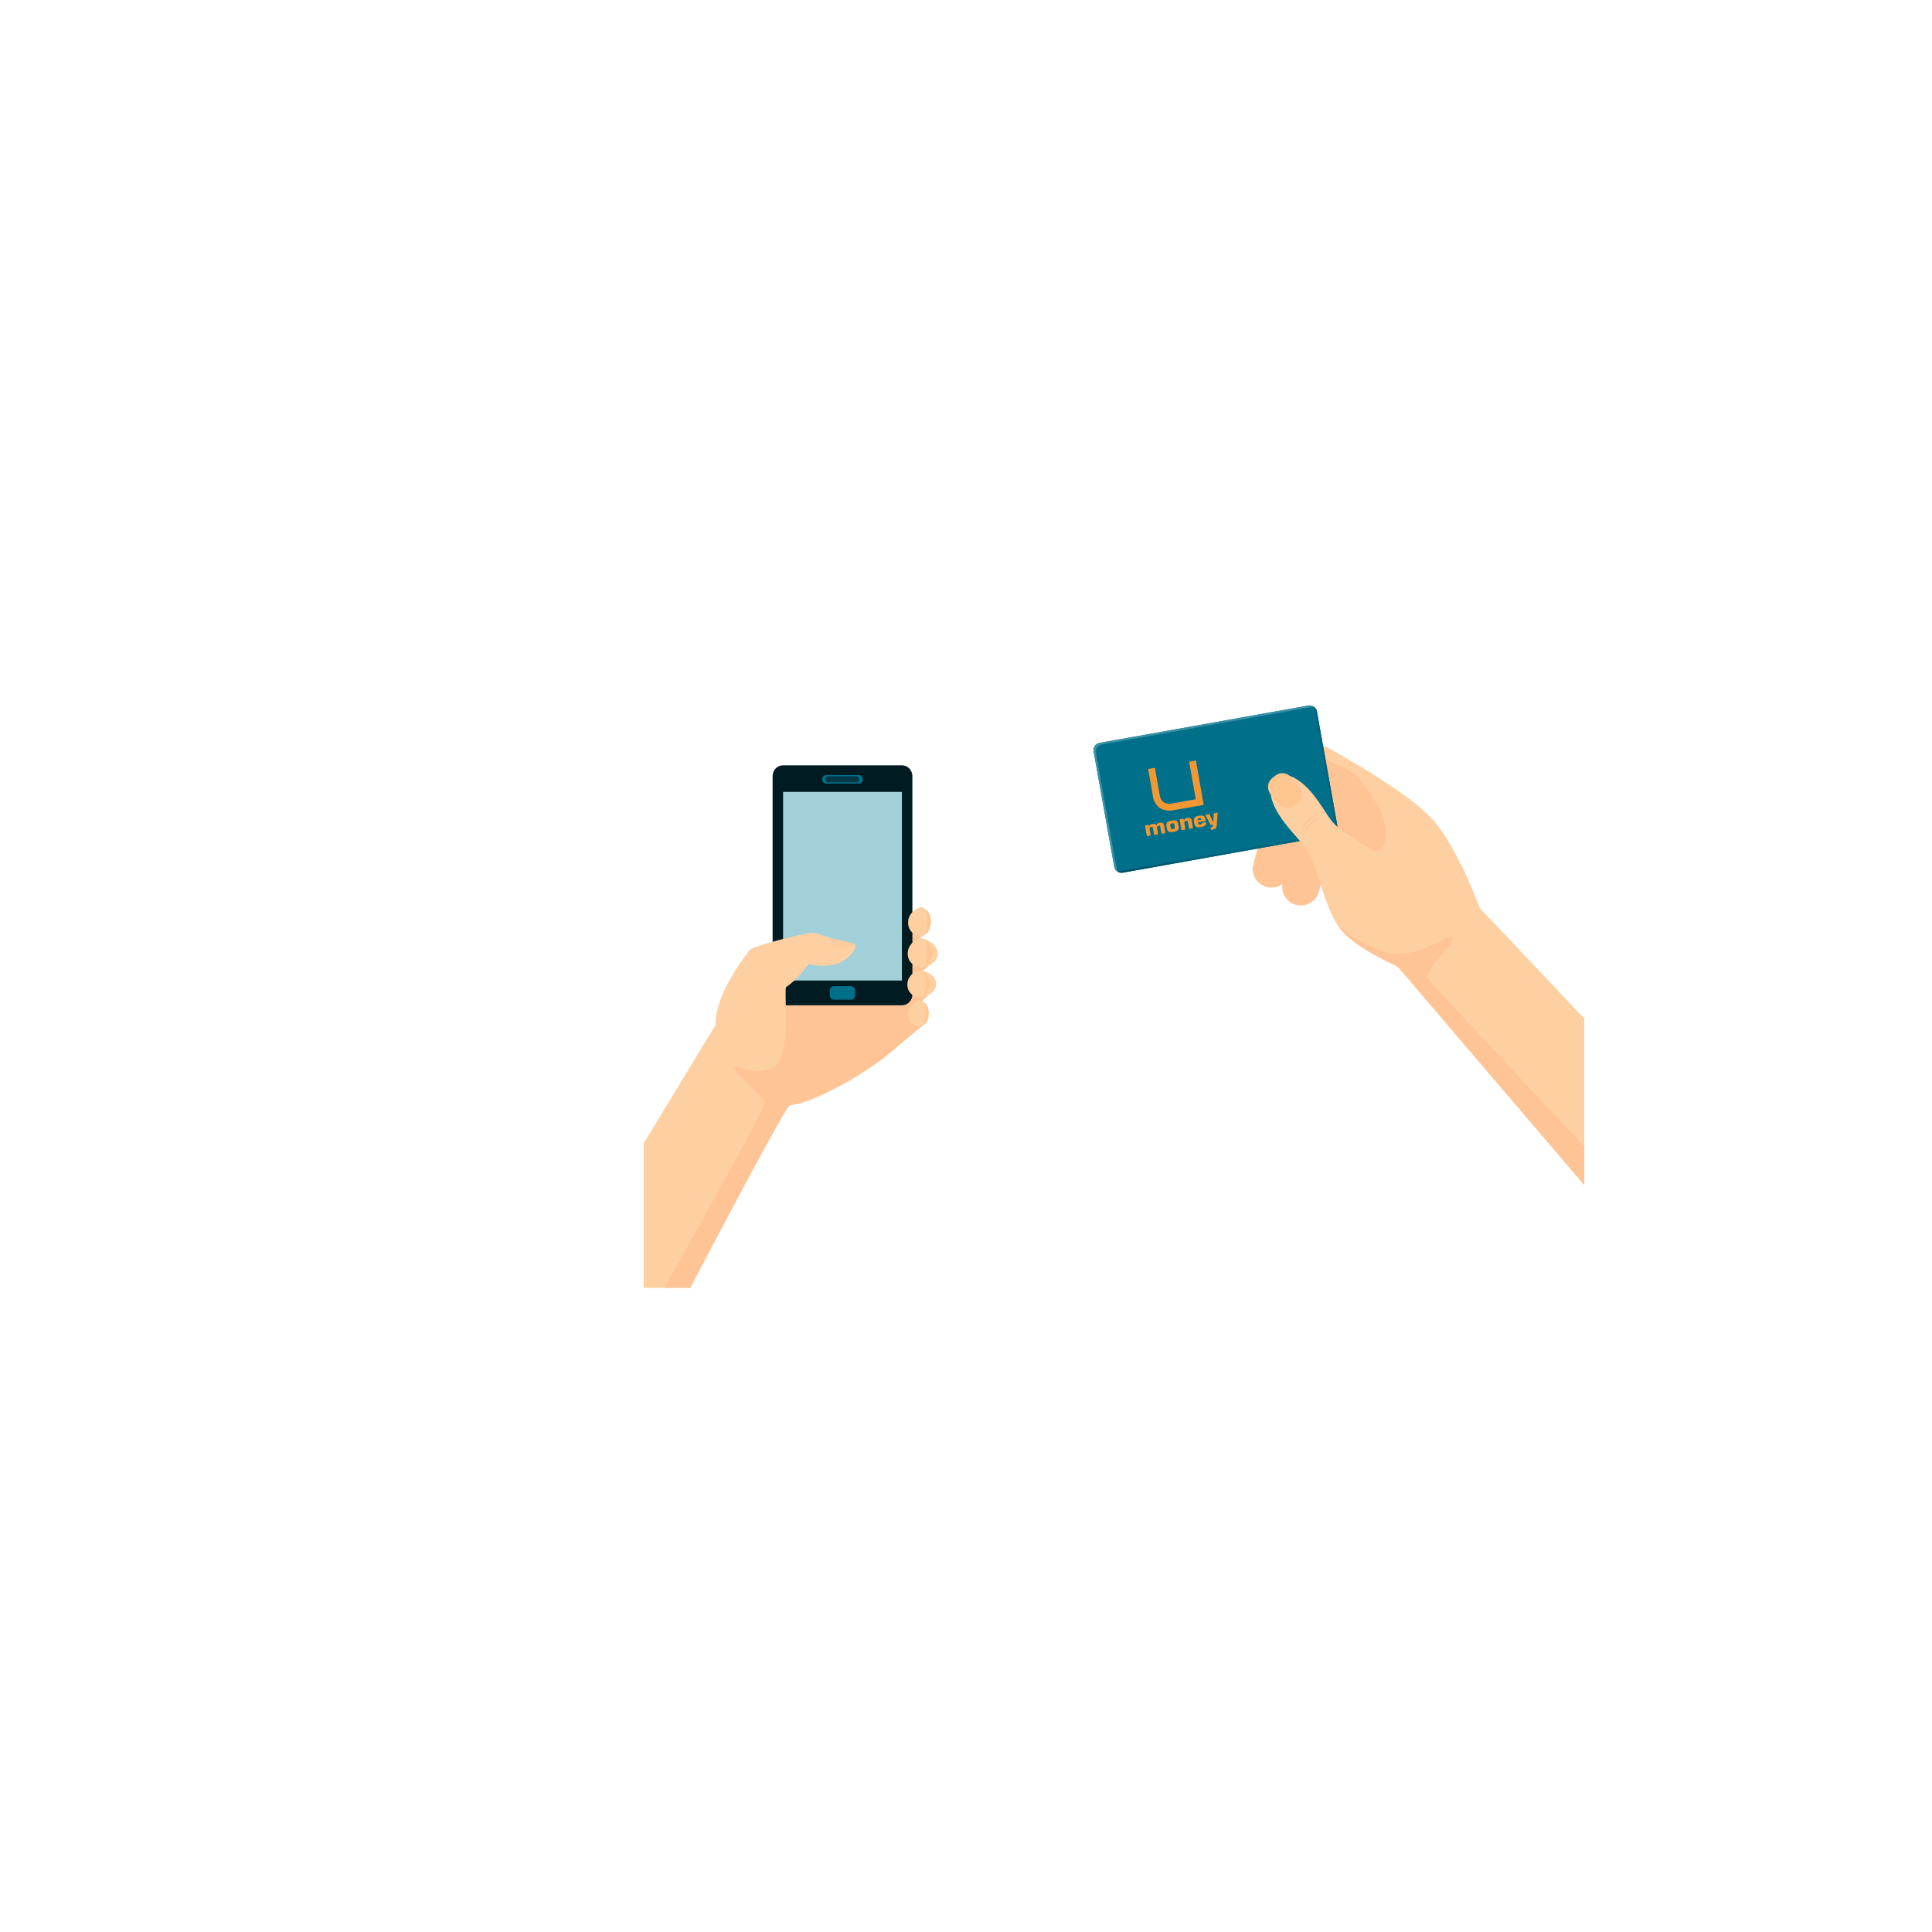 <?xml version="1.0" encoding="UTF-8" standalone="no"?>
<!-- Generator: Gravit.io -->

<svg
   xmlns:dc="http://purl.org/dc/elements/1.1/"
   xmlns:cc="http://creativecommons.org/ns#"
   xmlns:rdf="http://www.w3.org/1999/02/22-rdf-syntax-ns#"
   xmlns:svg="http://www.w3.org/2000/svg"
   xmlns="http://www.w3.org/2000/svg"
   xmlns:sodipodi="http://sodipodi.sourceforge.net/DTD/sodipodi-0.dtd"
   xmlns:inkscape="http://www.inkscape.org/namespaces/inkscape"
   style="isolation:isolate"
   viewBox="0 0 450 450"
   width="450pt"
   height="450pt"
   version="1.1"
   id="svg111"
   sodipodi:docname="2869(1).svg"
   inkscape:version="0.92.4 5da689c313, 2019-01-14">
  <sodipodi:namedview
     pagecolor="#ffffff"
     bordercolor="#666666"
     borderopacity="1"
     objecttolerance="10"
     gridtolerance="10"
     guidetolerance="10"
     inkscape:pageopacity="0"
     inkscape:pageshadow="2"
     inkscape:window-width="1920"
     inkscape:window-height="1016"
     id="namedview113"
     showgrid="false"
     inkscape:zoom="3.1466667"
     inkscape:cx="349.30145"
     inkscape:cy="300.37622"
     inkscape:window-x="0"
     inkscape:window-y="27"
     inkscape:window-maximized="1"
     inkscape:current-layer="g107" />
  <defs
     id="defs5">
    <clipPath
       id="_clipPath_WKPt7sxsaibvsJ4S6mHpMVkJ9NH1rdjU">
      <rect
         width="450"
         height="450"
         id="rect2" />
    </clipPath>
    <style
       id="style2">.cls-1{fill:none;stroke:#bdbbba;stroke-miterlimit:10;}.cls-2{fill:#707173;}.cls-2,.cls-3{fill-rule:evenodd;}.cls-3{fill:#f39732;}</style>
  </defs>
  <g
     clip-path="url(#_clipPath_WKPt7sxsaibvsJ4S6mHpMVkJ9NH1rdjU)"
     id="g109">
    <clipPath
       id="_clipPath_aTUjTqXx8KbOoyQ2dHkJ5f0ahCkB7e3h">
      <path
         d=" M 0 0 L 0 450 L 450 450 L 450 0 L 0 0 Z "
         fill="rgb(255,255,255)"
         id="path7" />
    </clipPath>
    <g
       clip-path="url(#_clipPath_aTUjTqXx8KbOoyQ2dHkJ5f0ahCkB7e3h)"
       id="g107">
      <g
         id="g63"
         inkscape:export-filename="/home/uuganbaatar/Documents/mobile dev/umoney_flutter/assets/images/hand_right.png"
         inkscape:export-xdpi="167.55916"
         inkscape:export-ydpi="167.55916">
        <path
           d=" M 304.613 171.636 C 304.613 171.636 326.448 182.992 333.485 190.68 C 340.521 198.368 346.297 215.998 346.297 215.998 L 330.242 228.858 C 330.242 228.858 315.582 218.052 314.438 215.161 C 313.294 212.27 298.999 180.818 299.818 179.869 C 300.637 178.92 304.613 171.636 304.613 171.636 Z "
           fill="rgb(248,189,131)"
           id="path10"
           style="fill:#fecfa1;fill-opacity:1" />
        <path
           d=" M 315 179.869 C 315.807 179.944 322.322 188.162 322.52 192.132 C 323.537 196.187 321.912 198.195 320.181 198.335 C 318.45 198.476 308.401 191.084 308.401 191.084 C 295.157 173.821 297.257 170.453 315 179.869 Z "
           fill="rgb(247,172,111)"
           id="path12"
           style="fill:#ffc495;fill-opacity:1" />
        <path
           d=" M 311.354 192.774 L 307.161 207.74 C 306.517 210.04 304.108 211.395 301.808 210.75 C 299.508 210.106 298.153 207.697 298.798 205.397 L 302.991 190.431 C 303.635 188.131 306.044 186.777 308.344 187.421 L 308.344 187.421 C 310.644 188.065 311.999 190.474 311.354 192.774 Z "
           fill="rgb(247,172,111)"
           id="path14"
           style="fill:#ffc495;fill-opacity:1" />
        <path
           d=" M 304.498 188.602 L 300.305 203.568 C 299.661 205.868 297.251 207.223 294.952 206.578 C 292.652 205.934 291.297 203.525 291.942 201.225 L 296.135 186.259 C 296.779 183.959 299.188 182.604 301.488 183.249 C 303.788 183.893 305.142 186.302 304.498 188.602 Z "
           fill="rgb(247,172,111)"
           id="path16"
           style="fill:#ffc495;fill-opacity:1" />
        <g
           id="g49">
          <path
             d=" M 256.109 173.03 L 304.753 164.335 C 305.681 164.168 306.57 164.788 306.736 165.717 L 311.539 192.583 C 311.705 193.513 311.085 194.4 310.157 194.567 L 261.512 203.262 C 260.585 203.428 259.696 202.81 259.53 201.88 L 254.727 175.014 C 254.561 174.084 255.18 173.196 256.109 173.03 Z "
             fill="rgb(0,111,138)"
             id="path18" />
          <path
             d=" M 256.109 173.03 L 304.753 164.335 C 305.332 164.231 305.897 164.433 306.278 164.825 C 305.983 164.698 305.649 164.652 305.308 164.714 L 256.665 173.409 C 255.735 173.575 255.117 174.464 255.283 175.393 L 260.086 202.261 C 260.149 202.61 260.314 202.914 260.543 203.15 C 260.031 202.931 259.635 202.469 259.53 201.88 L 254.727 175.014 C 254.561 174.084 255.18 173.196 256.109 173.03 Z "
             fill="rgb(58,144,165)"
             id="path20" />
          <linearGradient
             id="_lgradient_4"
             x1="0"
             y1="0"
             x2="1"
             y2="0"
             gradientTransform="matrix(33.377,12.519,14.834,-31.215,271.767,177.106)"
             gradientUnits="userSpaceOnUse">
            <stop
               offset="0%"
               stop-opacity="1"
               style="stop-color:rgb(122,147,153)"
               id="stop22" />
            <stop
               offset="49.206%"
               stop-opacity="1"
               style="stop-color:rgb(148,178,186)"
               id="stop24" />
            <stop
               offset="100%"
               stop-opacity="1"
               style="stop-color:rgb(157,189,197)"
               id="stop26" />
          </linearGradient>
          <path
             d=" M 261.5 203.264 C 261.498 203.264 261.498 203.265 261.496 203.265 C 261.498 203.265 261.498 203.264 261.5 203.264 Z  M 261.489 203.266 C 261.487 203.267 261.485 203.267 261.483 203.267 C 261.485 203.267 261.487 203.267 261.489 203.266 Z  M 261.476 203.268 C 261.474 203.269 261.472 203.269 261.47 203.269 C 261.472 203.269 261.474 203.269 261.476 203.268 Z  M 261.464 203.27 C 261.46 203.271 261.455 203.272 261.45 203.273 C 261.455 203.272 261.46 203.271 261.464 203.27 Z  M 261.447 203.272 C 261.444 203.273 261.441 203.274 261.438 203.274 C 261.441 203.274 261.444 203.273 261.447 203.272 Z  M 261.436 203.274 C 261.433 203.274 261.429 203.275 261.426 203.276 C 261.429 203.275 261.433 203.274 261.436 203.274 Z  M 261.425 203.276 C 260.92 203.339 260.433 203.174 260.077 202.856 C 260.433 203.175 260.919 203.339 261.425 203.276 Z "
             fill-rule="evenodd"
             fill="url(#_lgradient_4)"
             id="path29" />
          <linearGradient
             id="_lgradient_5"
             x1="0"
             y1="0"
             x2="1"
             y2="0"
             gradientTransform="matrix(647.932,-118.786,444.659,-121.609,-627.343,369.02)"
             gradientUnits="userSpaceOnUse">
            <stop
               offset="0%"
               stop-opacity="1"
               style="stop-color:rgb(179,179,179)"
               id="stop31" />
            <stop
               offset="52.381%"
               stop-opacity="1"
               style="stop-color:rgb(219,219,219)"
               id="stop33" />
            <stop
               offset="100%"
               stop-opacity="1"
               style="stop-color:rgb(230,230,230)"
               id="stop35" />
          </linearGradient>
          <path
             d=" M 306.734 165.705 C 306.733 165.702 306.733 165.699 306.732 165.696 C 306.733 165.699 306.733 165.702 306.734 165.705 Z  M 306.731 165.693 C 306.731 165.691 306.731 165.689 306.73 165.687 C 306.731 165.689 306.731 165.691 306.731 165.693 Z  M 306.729 165.683 C 306.729 165.68 306.728 165.677 306.728 165.675 C 306.728 165.677 306.729 165.68 306.729 165.683 Z  M 306.727 165.67 C 306.727 165.669 306.726 165.668 306.726 165.667 C 306.726 165.668 306.727 165.669 306.727 165.67 Z "
             fill-rule="evenodd"
             fill="url(#_lgradient_5)"
             id="path38" />
          <linearGradient
             id="_lgradient_6"
             x1="0"
             y1="0"
             x2="1"
             y2="0"
             gradientTransform="matrix(29.774,12.608,12.608,-29.774,270.071,178.269)"
             gradientUnits="userSpaceOnUse">
            <stop
               offset="0%"
               stop-opacity="1"
               style="stop-color:rgb(0,78,97)"
               id="stop40" />
            <stop
               offset="52.381%"
               stop-opacity="1"
               style="stop-color:rgb(0,95,119)"
               id="stop42" />
            <stop
               offset="100%"
               stop-opacity="1"
               style="stop-color:rgb(0,100,124)"
               id="stop44" />
          </linearGradient>
          <path
             d=" M 310.213 194.556 C 311.11 194.365 311.701 193.494 311.539 192.583 L 311.2 190.69 L 308.564 175.943 L 308.045 173.04 L 306.736 165.717 C 306.735 165.714 306.735 165.711 306.734 165.708 C 306.734 165.707 306.734 165.706 306.734 165.705 C 306.733 165.702 306.733 165.699 306.732 165.696 C 306.732 165.695 306.732 165.694 306.731 165.693 C 306.731 165.691 306.731 165.689 306.73 165.687 C 306.73 165.685 306.73 165.684 306.729 165.683 C 306.729 165.68 306.728 165.677 306.728 165.675 C 306.728 165.673 306.727 165.671 306.727 165.67 C 306.727 165.669 306.726 165.668 306.726 165.667 C 306.657 165.338 306.497 165.05 306.276 164.825 C 306.169 164.779 306.056 164.743 305.939 164.719 C 306.055 164.902 306.139 165.11 306.18 165.337 L 310.983 192.204 C 311.145 193.114 310.555 193.986 309.657 194.177 C 309.639 194.181 309.62 194.185 309.601 194.188 L 260.957 202.884 C 260.742 202.922 260.529 202.918 260.326 202.878 C 260.389 202.977 260.462 203.068 260.543 203.15 C 260.336 203.062 260.147 202.933 259.989 202.772 C 259.989 202.772 259.988 202.772 259.988 202.772 C 260.016 202.802 260.045 202.829 260.077 202.856 C 260.433 203.174 260.92 203.339 261.425 203.276 C 261.425 203.276 261.426 203.276 261.426 203.276 C 261.429 203.275 261.433 203.274 261.436 203.274 C 261.437 203.274 261.438 203.274 261.438 203.274 C 261.441 203.274 261.444 203.273 261.447 203.272 C 261.448 203.272 261.449 203.272 261.45 203.273 C 261.455 203.272 261.46 203.271 261.464 203.27 C 261.466 203.27 261.468 203.27 261.47 203.269 C 261.472 203.269 261.474 203.269 261.476 203.268 C 261.479 203.268 261.481 203.267 261.483 203.267 C 261.485 203.267 261.487 203.267 261.489 203.266 C 261.491 203.266 261.494 203.265 261.496 203.265 C 261.498 203.265 261.498 203.264 261.5 203.264 C 261.504 203.263 261.508 203.263 261.512 203.262 L 261.512 203.262 L 262.578 203.072 L 279.367 200.071 L 281.764 199.642 L 288.683 198.405 L 297.487 196.831 L 305.319 195.431 L 310.157 194.567 C 310.176 194.563 310.194 194.56 310.213 194.556 Z "
             fill="url(#_lgradient_6)"
             id="path47" />
        </g>
        <path
           d=" M 326.545 225.523 C 326.545 225.523 316.12 221.282 312.262 216.465 C 308.403 211.649 306.902 201.365 304.254 197.694 C 302.725 195.574 298.976 192.039 297.136 188.436 C 295.343 184.928 295.599 182.295 297.184 181.026 C 298.665 179.84 301.382 180.554 304.042 183.066 C 307.148 185.998 308.903 189.83 310.461 191.551 C 314.14 195.611 321.924 198.183 327.139 203.963 C 332.354 209.742 335.321 216.737 333.894 217.88 C 332.467 219.023 332.685 225.876 326.545 225.523 Z "
           fill="rgb(248,189,131)"
           id="path51"
           style="fill:#fecfa1;fill-opacity:1" />
        <path
           d=" M 369 276 L 369 237.234 L 343.463 210.215 L 325.263 224.793 L 369 276 Z "
           fill="rgb(248,189,131)"
           id="path53"
           style="fill:#fecfa1;fill-opacity:1" />
        <path
           d=" M 312.262 216.465 C 312.099 216.262 311.946 216.037 311.792 215.815 L 311.864 215.712 C 311.864 215.712 319.544 222.318 326.081 222.132 C 332.619 221.946 337.095 217.573 338.315 218.329 C 339.534 219.085 331.397 226.273 332.439 227.782 C 333.464 229.267 368.038 266.021 369 267.011 L 369 276 L 325.502 225.075 C 322.77 223.866 315.377 220.355 312.262 216.465 Z "
           fill="rgb(247,172,111)"
           id="path55"
           style="fill:#ffc495;fill-opacity:1" />
        <path
           d=" M 301.472 187.659 L 302.192 187.082 C 303.325 186.175 303.509 184.506 302.602 183.373 L 300.757 181.07 C 299.85 179.937 298.18 179.752 297.048 180.66 L 296.327 181.237 C 295.194 182.144 295.01 183.814 295.917 184.946 L 297.762 187.25 C 298.669 188.382 300.339 188.567 301.472 187.659 Z "
           fill="rgb(250,204,159)"
           id="path57"
           style="fill:#ffc78f;fill-opacity:1" />
        <path
           d=" M 307.155 189.781 C 307.155 189.781 305.862 189.943 304.644 191.023 C 303.425 192.103 303.154 193.325 303.154 193.325 C 303.154 193.325 303.604 192.436 304.911 191.278 C 306.218 190.12 307.155 189.781 307.155 189.781 Z "
           fill="rgb(245,154,80)"
           id="path59"
           style="fill:#ffc495;fill-opacity:1" />
        <path
           d=" M 307.721 190.42 C 307.721 190.42 306.429 190.583 305.21 191.663 C 303.992 192.742 303.721 193.964 303.721 193.964 C 303.721 193.964 304.17 193.075 305.477 191.917 C 306.784 190.759 307.721 190.42 307.721 190.42 Z "
           fill="rgb(245,154,80)"
           id="path61"
           style="fill:#ffc495;fill-opacity:1" />
      </g>
      <g
         id="g105">
        <path
           d=" M 170.312 239.188 C 168.58 245.073 176.665 253.022 185.566 252.578 C 192.69 253.77 214.233 239.572 213.825 236.904 C 213.417 234.235 202.343 212.224 196.691 213.417 C 191.039 214.609 170.22 232.034 170.312 239.188 Z "
           fill="rgb(248,189,131)"
           id="path65"
           style="fill:#ffc78f;fill-opacity:1" />
        <path
           d=" M 166.69 238.69 L 149.933 266.315 L 149.933 299.967 L 160.766 299.967 C 160.766 299.967 182.227 258.862 183.877 257.485 C 185.528 256.108 166.69 238.69 166.69 238.69 Z "
           fill="rgb(248,189,131)"
           id="path67"
           style="fill:#fecfa1;fill-opacity:1" />
        <path
           d=" M 160.766 299.967 C 160.766 299.967 182.227 258.862 183.877 257.485 L 183.879 257.482 C 191.742 256.57 208.086 245.91 210.008 242.457 C 208.118 240.392 210.571 235.246 208.871 233.599 C 192.867 218.094 181.023 224.4 181.768 245.868 C 181.768 245.868 180.971 248.987 177.669 249.368 C 174.366 249.75 171.2 247.992 170.95 248.746 C 170.7 249.5 177.866 255.5 178.2 256.667 C 178.525 257.805 155.866 297.973 154.746 299.967 L 160.766 299.967 Z "
           id="path69"
           style="fill:#ffc495;fill-opacity:1"
           fill="rgb(247,172,111)" />
        <path
           d=" M 215.709 217.429 L 211.515 220.524 L 218.05 223.504 L 211.345 229.26 L 217.642 230.519 L 211.487 236.19 C 211.487 236.19 215.491 238.744 214.935 238.967 C 214.38 239.189 208.205 244.478 208.205 244.478 L 208.871 216.397 L 215.709 217.429 Z "
           fill="rgb(247,172,111)"
           id="path71"
           style="fill:#ffc495;fill-opacity:1" />
        <g
           id="g83">
          <path
             d=" M 210.634 231.363 L 181.768 231.363 L 181.768 181.519 L 210.634 181.519 L 210.634 231.363 Z "
             fill="rgb(161,208,217)"
             id="path73" />
          <path
             d=" M 210.072 228.38 L 182.395 228.38 L 182.395 184.457 L 210.072 184.457 L 210.072 228.38 Z  M 210.105 178.259 L 182.36 178.259 C 181.033 178.259 179.955 179.391 179.955 180.79 L 179.955 231.62 C 179.955 233.018 181.033 234.152 182.36 234.152 L 210.105 234.152 C 211.433 234.152 212.511 233.018 212.511 231.62 L 212.511 180.79 C 212.511 179.391 211.433 178.259 210.105 178.259 Z "
             fill="rgb(0,28,34)"
             id="path75" />
          <path
             d=" M 199.993 180.524 L 192.475 180.524 C 191.924 180.524 191.48 180.969 191.48 181.519 C 191.48 182.068 191.924 182.514 192.475 182.514 L 199.993 182.514 C 200.542 182.514 200.986 182.068 200.986 181.519 C 200.986 180.969 200.542 180.524 199.993 180.524 Z "
             fill="rgb(0,111,138)"
             id="path77" />
          <path
             d=" M 198.221 232.847 L 194.245 232.847 C 193.721 232.847 193.292 232.419 193.292 231.894 L 193.292 230.641 C 193.292 230.117 193.721 229.688 194.245 229.688 L 198.221 229.688 C 198.746 229.688 199.175 230.117 199.175 230.641 L 199.175 231.894 C 199.175 232.419 198.746 232.847 198.221 232.847 Z "
             fill="rgb(0,111,138)"
             id="path79" />
          <path
             d=" M 199.329 180.82 L 193.033 180.82 C 192.572 180.82 192.199 181.131 192.199 181.519 C 192.199 181.905 192.572 182.217 193.033 182.217 L 199.329 182.217 C 199.79 182.217 200.164 181.905 200.164 181.519 C 200.164 181.131 199.79 180.82 199.329 180.82 Z "
             fill="rgb(0,56,69)"
             id="path81" />
        </g>
        <path
           d=" M 214.678 211.345 C 214.213 211.29 211.554 212.243 211.515 214.82 C 211.476 217.398 213.816 218.098 214.678 218.101 C 215.556 218.103 216.587 216.413 216.64 214.722 C 216.691 213.1 215.806 211.478 214.678 211.345 Z "
           fill="rgb(248,189,131)"
           id="path85"
           style="fill:#fecfa1;fill-opacity:1" />
        <path
           d=" M 215.76 211.988 C 215.55 211.971 216.08 213.192 216.056 214.722 C 216.038 215.909 215.47 217.354 215.709 217.429 C 216.083 217.548 216.812 216.199 216.812 214.722 C 216.812 213.244 216.187 212.021 215.76 211.988 Z "
           fill="rgb(250,204,159)"
           id="path87"
           style="fill:#ffc78f;fill-opacity:1" />
        <path
           d=" M 214.594 218.567 C 214.128 218.512 211.469 219.465 211.43 222.043 C 211.391 224.62 213.731 225.32 214.594 225.323 C 215.471 225.326 218.44 224.524 218.44 222.14 C 218.44 219.939 215.721 218.701 214.594 218.567 Z "
           fill="rgb(248,189,131)"
           id="path89"
           style="fill:#fecfa1;fill-opacity:1" />
        <path
           d=" M 215.675 219.21 C 215.465 219.193 215.995 220.415 215.971 221.944 C 215.953 223.131 215.385 224.576 215.624 224.652 C 215.998 224.77 217.156 223.412 217.156 221.934 C 217.156 220.456 216.102 219.243 215.675 219.21 Z "
           fill="rgb(250,204,159)"
           id="path91"
           style="fill:#ffc78f;fill-opacity:1" />
        <path
           d=" M 214.335 225.975 C 213.895 225.923 211.382 226.824 211.345 229.26 C 211.309 231.695 213.52 232.357 214.335 232.36 C 215.164 232.362 218.05 231.41 218.05 229.166 C 218.05 226.99 215.401 226.101 214.335 225.975 Z "
           fill="rgb(248,189,131)"
           id="path93"
           style="fill:#fecfa1;fill-opacity:1" />
        <path
           d=" M 215.357 226.582 C 215.159 226.567 215.66 227.721 215.637 229.166 C 215.62 230.289 215.083 231.654 215.308 231.725 C 215.662 231.837 216.511 230.554 216.511 229.157 C 216.511 227.761 215.761 226.614 215.357 226.582 Z "
           fill="rgb(250,204,159)"
           id="path95"
           style="fill:#ffc78f;fill-opacity:1" />
        <path
           d=" M 214.38 233.012 C 213.954 232.961 211.523 233.833 211.487 236.19 C 211.451 238.547 213.591 239.187 214.38 239.189 C 215.182 239.192 216.125 237.646 216.173 236.099 C 216.22 234.617 215.411 233.134 214.38 233.012 Z "
           fill="rgb(248,189,131)"
           id="path97"
           style="fill:#fecfa1;fill-opacity:1" />
        <path
           d=" M 215.369 233.599 C 215.177 233.584 215.661 234.701 215.64 236.099 C 215.623 237.185 215.104 238.506 215.322 238.575 C 215.664 238.684 216.33 237.451 216.33 236.099 C 216.33 234.748 215.759 233.63 215.369 233.599 Z "
           fill="rgb(250,204,159)"
           id="path99"
           style="fill:#ffc78f;fill-opacity:1" />
        <path
           d="m 194.701,218.904 c -1.17,-0.381 -4.555,-1.661 -5.613,-1.631 -1.51,0.044 -13.41,2.944 -14.327,3.896 -0.917,0.953 -8.346,10.611 -8.071,17.521 0.275,6.91 4.666,9.612 6.226,9.979 1.559,0.367 7.031,2.101 8.882,-2.026 2.061,-4.595 0.828,-16.388 1.309,-16.726 3.806,-2.674 4.895,-5.503 5.474,-5.319 0.579,0.183 4.308,0.756 6.655,-0.175 2.579,-1.023 4.568,-3.728 3.841,-4.39 -0.727,-0.661 -2.741,-0.597 -4.376,-1.129 z"
           id="path101"
           style="fill:#fecfa1;fill-opacity:1"
           inkscape:connector-curvature="0"
           sodipodi:nodetypes="cccsccccccc" />
        <path
           d=" M 198.783 219.836 C 198.917 219.98 198.168 221.105 196.637 221.087 C 195.9 221.079 193.574 220.219 193.449 219.938 C 193.324 219.656 193.639 218.54 193.711 218.565 C 193.782 218.59 198.357 219.377 198.783 219.836 Z "
           fill="rgb(250,204,159)"
           id="path103" />
      </g>
    </g>
    <g
       transform="matrix(0.357,-0.063,0.063,0.357,262.822,172.777)"
       data-name="Layer 2"
       id="Layer_2">
      <g
         data-name="Isolation Mode"
         id="Isolation_Mode">
        <rect
           style="opacity:1;fill:none;stroke:none;stroke-miterlimit:10"
           id="rect8"
           ry="10"
           rx="10"
           height="64.84"
           width="64.84"
           y="0.5"
           x="0.5"
           class="cls-1" />
        <path
           style="fill:#f39732;fill-opacity:1;fill-rule:evenodd"
           inkscape:connector-curvature="0"
           id="path10-3"
           d="m 3.65,54.78 v 1 H 3.76 A 2.08,2.08 0 0 1 5.89,54.7 c 1.11,0 2.23,0.17 2.37,1.39 h 0.12 c 0.13,-1 1.18,-1.39 2.16,-1.39 1.8,0 2.71,0.67 2.71,2.32 v 4.85 H 10.7 v -4.1 c 0,-0.74 0,-1.28 -1,-1.28 -1,0 -1.19,0.61 -1.19,1.36 v 4 H 5.93 v -4.3 c 0,-0.65 -0.07,-1.1 -1,-1.1 -1.05,0 -1.25,0.52 -1.25,1.36 v 4 H 1.17 v -7.03 z"
           class="cls-2" />
        <path
           style="fill:#f39732;fill-opacity:1;fill-rule:evenodd"
           inkscape:connector-curvature="0"
           id="path12-6"
           d="m 18.54,56.48 c 1.19,0 1.3,0.31 1.3,1.85 0,1.54 -0.11,1.84 -1.3,1.84 -1.19,0 -1.4,-0.3 -1.4,-1.84 0,-1.54 0.17,-1.85 1.4,-1.85 z m 0,-1.78 v 0 c -3.26,0 -3.9,0.73 -3.9,3.62 0,2.89 0.66,3.68 3.86,3.68 3.2,0 3.9,-0.7 3.9,-3.63 0,-2.93 -0.63,-3.67 -3.9,-3.67 z"
           class="cls-2" />
        <path
           style="fill:#f39732;fill-opacity:1;fill-rule:evenodd"
           inkscape:connector-curvature="0"
           id="path14-7"
           d="m 26.3,54.78 v 1.32 h 0.1 c 0.37,-1.12 1.13,-1.4 2.34,-1.4 1.72,0 2.5,0.74 2.5,2.26 v 4.9 H 28.7 v -4.35 c 0,-0.69 -0.24,-1 -1.07,-1 -1.14,0 -1.33,0.62 -1.33,1.49 v 3.91 h -2.56 v -7.13 z"
           class="cls-2" />
        <path
           style="fill:#f39732;fill-opacity:1;fill-rule:evenodd"
           inkscape:connector-curvature="0"
           id="path16-5"
           d="m 35.09,57.44 c 0,-0.93 0.31,-1.12 1.22,-1.12 0.91,0 1.28,0.07 1.28,1.12 z m 2.55,2.06 v 0 c 0,0.74 -0.51,0.82 -1.29,0.82 -1.06,0 -1.26,-0.36 -1.26,-1.6 h 5.07 v -0.39 c 0,-2.88 -0.89,-3.62 -3.81,-3.62 -3.13,0 -3.81,0.9 -3.81,3.62 0,2.72 0.74,3.67 3.81,3.67 a 6.42,6.42 0 0 0 2.75,-0.42 2.06,2.06 0 0 0 1.07,-2 z"
           class="cls-2" />
        <path
           style="fill:#f39732;fill-opacity:1;fill-rule:evenodd"
           inkscape:connector-curvature="0"
           id="path18-3"
           d="M 46.66,62.49 C 46.23,64.35 45.48,65 43.32,65 c -0.3,0 -0.58,0 -0.88,0 v -1.63 h 0.44 c 1.07,0 1.29,-0.72 1.34,-1.52 h -1.4 l -2.31,-7.09 h 2.67 l 1.54,5.75 v 0 L 46,54.78 h 2.6 z"
           class="cls-2" />
        <path
           style="fill:#f39732;fill-rule:evenodd"
           inkscape:connector-curvature="0"
           id="path20-5"
           d="M 40.62,48.34 H 21.15 c -4.06,0 -7.16,-1.2 -9.22,-3.58 A 11.73,11.73 0 0 1 9.47,36.26 V 19.4 h 4.41 v 17.3 a 7.37,7.37 0 0 0 1.42,5.19 c 1.19,1.35 3.16,2 5.86,2 H 36.21 V 19.4 h 4.41 z"
           class="cls-3" />
      </g>
    </g>
  </g>
</svg>

